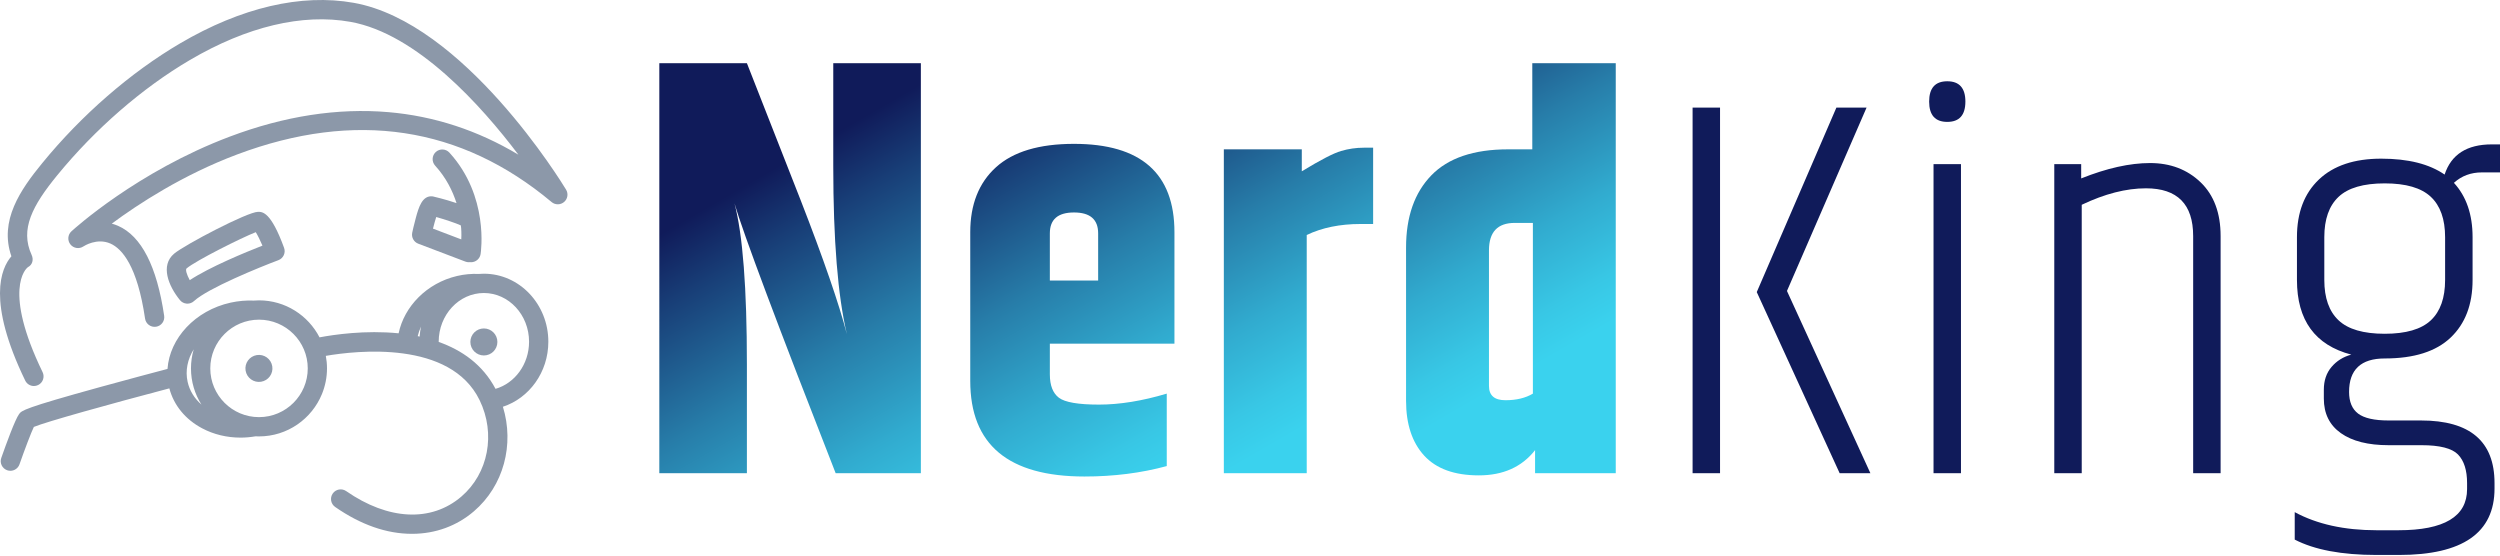 <?xml version="1.0" encoding="utf-8"?>
<!-- Generator: Adobe Illustrator 24.1.1, SVG Export Plug-In . SVG Version: 6.00 Build 0)  -->
<svg version="1.1" id="Capa_1" xmlns="http://www.w3.org/2000/svg" xmlns:xlink="http://www.w3.org/1999/xlink" x="0px" y="0px"
	 viewBox="0 0 1099.35 244.56" style="enable-background:new 0 0 1099.35 244.56;" xml:space="preserve">
<style type="text/css">
	.st0{fill:url(#SVGID_1_);}
	.st1{fill:url(#SVGID_2_);}
	.st2{fill:url(#SVGID_3_);}
	.st3{fill:url(#SVGID_4_);}
	.st4{fill:#101B5A;}
	.st5{fill:#8C98A9;}
</style>
<linearGradient id="SVGID_1_" gradientUnits="userSpaceOnUse" x1="300.307" y1="36.303" x2="538.089" y2="448.153">
	<stop  offset="0.111" style="stop-color:#101B5A"/>
	<stop  offset="0.17" style="stop-color:#183E77"/>
	<stop  offset="0.284" style="stop-color:#277DA9"/>
	<stop  offset="0.381" style="stop-color:#31ABCF"/>
	<stop  offset="0.455" style="stop-color:#38C7E5"/>
	<stop  offset="0.497" style="stop-color:#3AD2EE"/>
</linearGradient>
<path class="st0" d="M366.43,27.78h38.51v180.3h-37.47c-25.67-65.57-40.5-105.11-44.49-118.64c3.64,13.7,5.46,37.29,5.46,70.77
	v47.87h-38.51V27.78h38.51l23.68,60.36c10.06,25.85,16.82,45.45,20.29,58.8c-3.99-16.82-5.99-41.45-5.99-73.89V27.78z"/>
<linearGradient id="SVGID_2_" gradientUnits="userSpaceOnUse" x1="398.613" y1="8.788" x2="630.559" y2="410.529">
	<stop  offset="0.111" style="stop-color:#101B5A"/>
	<stop  offset="0.17" style="stop-color:#183E77"/>
	<stop  offset="0.284" style="stop-color:#277DA9"/>
	<stop  offset="0.381" style="stop-color:#31ABCF"/>
	<stop  offset="0.455" style="stop-color:#38C7E5"/>
	<stop  offset="0.497" style="stop-color:#3AD2EE"/>
</linearGradient>
<path class="st1" d="M426.66,167.53v-65.41c0-12.23,3.78-21.76,11.34-28.6c7.56-6.84,18.99-10.26,34.28-10.26
	c29.45,0,44.17,12.96,44.17,38.86v49h-54.79v13.52c0,4.83,1.33,8.25,3.98,10.26c2.65,2.01,8.53,3.02,17.62,3.02
	c9.09,0,19.03-1.61,29.81-4.83v31.86c-11.27,3.06-23.33,4.59-36.21,4.59C443.39,209.53,426.66,195.53,426.66,167.53z M461.66,123.36
	h21.24V102.6c0-6.11-3.54-9.17-10.62-9.17c-7.08,0-10.62,3.06-10.62,9.17V123.36z"/>
<linearGradient id="SVGID_3_" gradientUnits="userSpaceOnUse" x1="483.222" y1="-15.513" x2="705.78" y2="369.969">
	<stop  offset="0.111" style="stop-color:#101B5A"/>
	<stop  offset="0.17" style="stop-color:#183E77"/>
	<stop  offset="0.284" style="stop-color:#277DA9"/>
	<stop  offset="0.381" style="stop-color:#31ABCF"/>
	<stop  offset="0.455" style="stop-color:#38C7E5"/>
	<stop  offset="0.497" style="stop-color:#3AD2EE"/>
</linearGradient>
<path class="st2" d="M599.72,64.95h4.1V98.5h-5.55c-9.01,0-16.9,1.61-23.65,4.83v104.76h-36.45V65.67h34.28v9.66
	c8.21-4.99,13.96-7.97,17.26-8.93C593,65.43,596.34,64.95,599.72,64.95z"/>
<linearGradient id="SVGID_4_" gradientUnits="userSpaceOnUse" x1="580.701" y1="-37.172" x2="800.888" y2="344.203">
	<stop  offset="0.111" style="stop-color:#101B5A"/>
	<stop  offset="0.17" style="stop-color:#183E77"/>
	<stop  offset="0.284" style="stop-color:#277DA9"/>
	<stop  offset="0.381" style="stop-color:#31ABCF"/>
	<stop  offset="0.455" style="stop-color:#38C7E5"/>
	<stop  offset="0.497" style="stop-color:#3AD2EE"/>
</linearGradient>
<path class="st3" d="M673.82,27.78h36.69v180.3h-35.48v-10.14c-5.79,7.4-14.04,11.1-24.74,11.1c-10.7,0-18.71-2.9-24.02-8.69
	c-5.31-5.79-7.97-13.84-7.97-24.14v-67.34c0-13.52,3.7-24.1,11.1-31.74c7.4-7.64,18.66-11.46,33.79-11.46h10.62V27.78z
	 M674.06,98.02h-7.96c-7.57,0-11.34,4.02-11.34,12.07v59.62c0,4.19,2.41,6.28,7.24,6.28c4.83,0,8.85-0.97,12.07-2.9V98.02z"/>
<path class="st4" d="M744.3,47.33h12.07v160.75H744.3V47.33z M807.53,47.33h13.27l-35,80.62l36.69,80.14h-13.52l-36.45-79.65
	L807.53,47.33z"/>
<path class="st4" d="M856.29,53.6c-5.31,0-7.97-2.98-7.97-8.93c0-5.95,2.66-8.93,7.97-8.93s7.97,2.98,7.97,8.93
	C864.25,50.63,861.6,53.6,856.29,53.6z M850.25,72.19h12.07v135.89h-12.07V72.19z"/>
<path class="st4" d="M915.18,78.46c11.26-4.5,21.36-6.76,30.29-6.76c8.93,0,16.33,2.82,22.21,8.45c5.87,5.63,8.81,13.52,8.81,23.66
	v104.27h-12.07V103.81c0-14-6.92-21-20.76-21c-8.69,0-18.1,2.41-28.24,7.24v118.03h-12.07V72.19h11.83V78.46z"/>
<path class="st4" d="M1099.35,75.81h-7.96c-4.83,0-8.93,1.53-12.31,4.59c5.47,5.95,8.21,13.92,8.21,23.89v18.83
	c0,10.78-3.22,19.23-9.66,25.34c-6.44,6.12-16.09,9.17-28.96,9.17c-10.46,0-15.69,4.91-15.69,14.72c0,4.34,1.33,7.52,3.98,9.53
	c2.66,2.01,7.12,3.02,13.4,3.02h14.24c21.56,0,32.34,9.17,32.34,27.52v2.41c0,19.47-14,29.21-42,29.21h-9.9
	c-15.29,0-27.27-2.26-35.96-6.76v-12.07c9.81,5.31,21.8,7.96,35.96,7.96h9.66c20.11,0,30.17-6.03,30.17-18.1v-2.65
	c0-5.63-1.33-9.81-3.98-12.55c-2.66-2.73-8.01-4.1-16.05-4.1h-14.48c-9.01,0-16.01-1.77-21-5.31c-4.99-3.54-7.48-8.61-7.48-15.21
	v-3.86c0-4.02,1.12-7.36,3.38-10.02c2.25-2.65,5.15-4.47,8.69-5.43c-15.93-4.18-23.89-15.12-23.89-32.83v-18.83
	c0-10.78,3.22-19.23,9.65-25.34c6.43-6.11,15.57-9.17,27.4-9.17c11.83,0,21.12,2.33,27.88,7c2.9-8.85,9.81-13.28,20.76-13.28h3.62
	V75.81z M1075.21,123.12v-18.83c0-7.88-2.09-13.8-6.28-17.74c-4.19-3.94-10.94-5.91-20.28-5.91c-9.33,0-16.09,1.97-20.28,5.91
	c-4.19,3.94-6.28,9.86-6.28,17.74v18.83c0,7.89,2.09,13.8,6.28,17.74c4.18,3.94,10.94,5.91,20.28,5.91c9.33,0,16.09-1.97,20.28-5.91
	C1073.12,136.92,1075.21,131,1075.21,123.12z"/>
<g>
	<path class="st5" d="M248.93,83.4c-1.81-3-44.94-73.54-93.38-82.16c-23.07-4.11-49.45,2.05-76.31,17.81
		C57.39,31.87,35.83,50.61,18.52,71.8C9.04,83.4-0.45,96.99,5.01,112.7c-4.58,5.28-10.82,19.78,6.08,54.66
		c0.73,1.51,2.25,2.39,3.82,2.39c0.62,0,1.25-0.14,1.85-0.43c2.11-1.02,2.99-3.56,1.97-5.67c-17.55-36.21-7.4-45.43-6.51-46.14
		c2.05-1.01,2.65-3.34,1.68-5.43C8.7,100.79,14.33,90.35,25.1,77.16C41.78,56.74,62.53,38.7,83.54,26.37
		c25.08-14.72,49.47-20.52,70.52-16.77c29.33,5.22,57.74,37.01,73.9,58.42c-17.88-10.71-37.03-16.98-57.19-18.71
		c-22.26-1.91-45.72,1.72-69.74,10.77C60.4,75.4,32.58,100.66,31.41,101.72c-1.63,1.5-1.83,3.99-0.46,5.74
		c1.37,1.75,3.86,2.14,5.71,0.91c0.24-0.16,5.98-3.9,11.92-1.26c5.06,2.26,11.81,9.81,15.21,32.99c0.34,2.32,2.49,3.92,4.82,3.58
		c2.32-0.34,3.92-2.5,3.58-4.82C68.99,117.1,62.17,103.79,51.9,99.3c-0.92-0.4-1.84-0.72-2.74-0.96c11.75-8.7,31.3-21.47,55.1-30.41
		c51.9-19.49,98.43-12.45,138.3,20.92c1.59,1.33,3.91,1.32,5.49-0.03C249.64,87.47,250,85.18,248.93,83.4z"/>
	<path class="st5" d="M212.78,120.36c-0.75,0-1.5,0.04-2.24,0.1c-3.16-0.13-6.38,0.15-9.55,0.9c-13.34,3.13-23.22,13.4-25.7,25.21
		c-14.63-1.47-28.48,0.59-34.78,1.78c-4.97-9.65-15.03-16.27-26.61-16.27c-0.77,0-1.52,0.04-2.28,0.1
		c-3.31-0.14-6.72,0.14-10.16,0.89c-15.69,3.46-26.85,15.72-27.8,29.16c-5.5,1.45-17.4,4.61-29.31,7.89
		c-34.04,9.38-34.8,10.41-35.95,11.96c-1.77,2.4-5.67,13.13-7.84,19.3c-0.78,2.21,0.39,4.63,2.6,5.41c0.46,0.16,0.94,0.24,1.4,0.24
		c1.75,0,3.39-1.09,4.01-2.84c2.25-6.41,5.12-14,6.32-16.46c5.41-2.26,33.29-10.02,59.58-16.95c1.97,7.46,7.06,13.67,14.45,17.58
		c5.09,2.7,10.88,4.08,16.84,4.08c2.19,0,4.4-0.19,6.61-0.57c0.5,0.02,1,0.04,1.51,0.04c12.51,0,23.24-7.72,27.7-18.64
		c1.42-3.48,2.22-7.29,2.22-11.28c0-1.88-0.18-3.72-0.52-5.5c13.47-2.31,54.74-6.98,67.62,19.47c7.19,14.77,3.88,32.22-8.04,42.43
		c-13.21,11.32-32.14,10.41-50.63-2.43c-0.96-0.67-2.1-0.88-3.17-0.69c-1.07,0.19-2.07,0.79-2.74,1.76
		c-1.34,1.93-0.86,4.57,1.07,5.91c11.28,7.84,22.64,11.81,33.78,11.81c0.09,0,0.18,0,0.26,0c10.14-0.06,19.46-3.48,26.96-9.9
		c13.09-11.22,17.88-29.35,12.76-45.98c11.56-3.78,19.98-15.16,19.98-28.59C241.14,133.78,228.42,120.36,212.78,120.36z
		 M183.69,147.82c0.33-1.44,0.82-2.85,1.46-4.21c-0.31,1.43-0.52,2.89-0.63,4.39C184.24,147.94,183.96,147.88,183.69,147.82z
		 M192.91,150.28c0-11.82,8.91-21.43,19.87-21.43s19.87,9.61,19.87,21.43c0,9.91-6.27,18.26-14.75,20.71
		c-5.65-10.69-14.81-17.03-24.99-20.63C192.91,150.33,192.91,150.31,192.91,150.28z M85.18,153.62c-0.78,2.66-1.2,5.47-1.2,8.38
		c0,5.85,1.69,11.3,4.6,15.91c-3.12-2.72-5.23-6.16-6.08-10.03C81.41,162.96,82.5,157.97,85.18,153.62z M92.47,162
		c0-11.82,9.61-21.43,21.43-21.43c11.82,0,21.43,9.61,21.43,21.43s-9.61,21.43-21.43,21.43C102.08,183.43,92.47,173.82,92.47,162z"
		/>
	<circle class="st5" cx="212.78" cy="150.37" r="5.94"/>
	<ellipse transform="matrix(0.987 -0.16 0.16 0.987 -24.479 20.336)" class="st5" cx="113.9" cy="162" rx="5.94" ry="5.94"/>
	<path class="st5" d="M82.12,133.52c0.1,0.01,0.2,0.01,0.3,0.01c1.06,0,2.09-0.4,2.88-1.13c6.12-5.65,28.87-14.9,37.12-17.99
		c2.18-0.82,3.3-3.24,2.5-5.43c-5.78-15.83-9.46-15.83-11.44-15.83c-4.63,0-32.3,14.53-36.9,18.39c-6.19,5.2-2.49,14.25,2.55,20.43
		C79.87,132.88,80.95,133.44,82.12,133.52z M82.04,118.04c4.17-3.5,24.17-13.5,30.43-15.94c0.8,1.28,1.89,3.47,2.94,5.91
		c-7.57,2.97-23.22,9.41-31.97,15.19C82.08,120.73,81.47,118.52,82.04,118.04z"/>
	<path class="st5" d="M182.89,95.67c-0.91,3.27-1.59,6.52-1.62,6.65c-0.43,2.04,0.69,4.1,2.65,4.84l20.71,7.87
		c0.49,0.19,1,0.28,1.51,0.28c0.18,0,0.36-0.01,0.53-0.04c0.16,0.02,0.32,0.04,0.48,0.04c2.06,0,3.86-1.5,4.19-3.59
		c0.16-1.03,3.74-25.46-13.71-44.6c-1.58-1.73-4.26-1.86-6-0.28c-1.73,1.58-1.86,4.26-0.28,6c4.78,5.24,7.66,11.04,9.4,16.48
		c-5.07-1.73-10.37-2.95-10.45-2.96C185.64,85.78,184.11,91.26,182.89,95.67z M202.84,105.27l-12.44-4.73
		c0.47-1.89,0.98-3.74,1.43-5.11c3.38,0.96,8.69,2.68,10.81,3.69C202.87,100.44,202.97,102.91,202.84,105.27z"/>
</g>
</svg>
